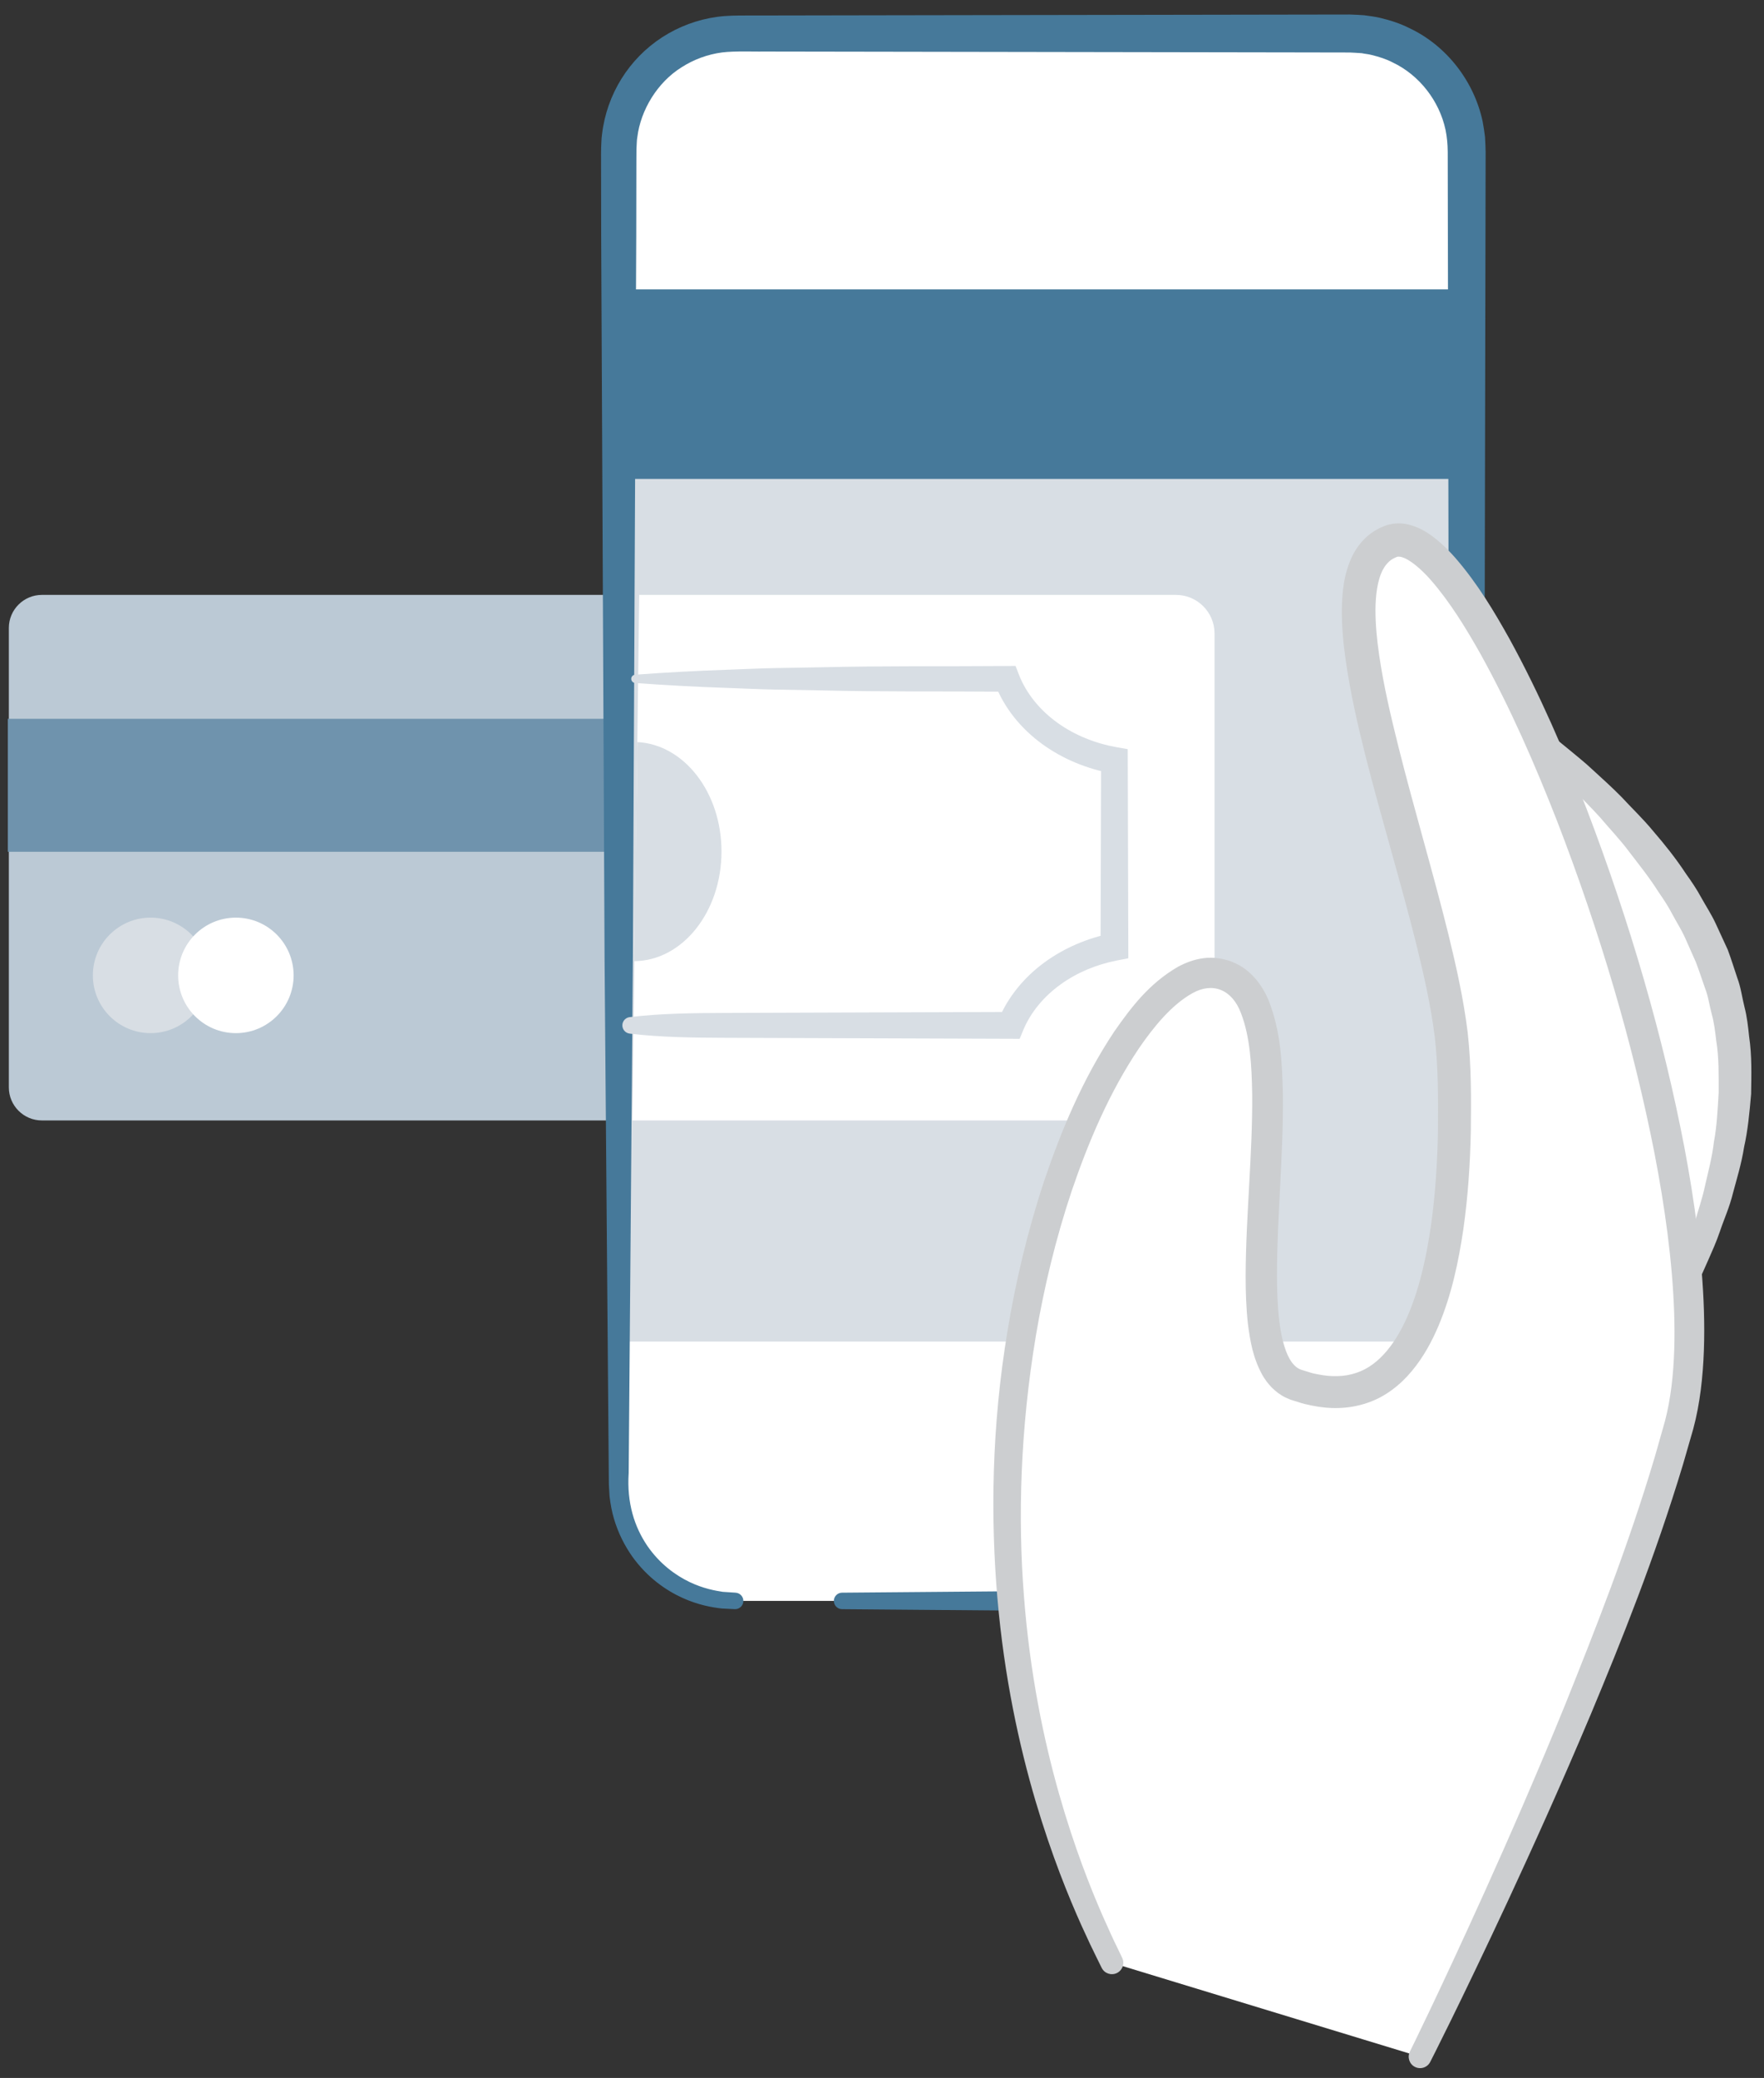 <?xml version="1.0" encoding="UTF-8" standalone="no"?><!DOCTYPE svg PUBLIC "-//W3C//DTD SVG 1.1//EN" "http://www.w3.org/Graphics/SVG/1.1/DTD/svg11.dtd"><svg width="100%" height="100%" viewBox="0 0 107 126" version="1.1" xmlns="http://www.w3.org/2000/svg" xmlns:xlink="http://www.w3.org/1999/xlink" xml:space="preserve" xmlns:serif="http://www.serif.com/" style="fill-rule:evenodd;clip-rule:evenodd;stroke-linejoin:round;stroke-miterlimit:1.414;"><rect x="0" y="0" width="107" height="126" fill="#333333" stroke="none"/><g id="Payments"><path d="M48.338,65.94c0,1.1 -0.9,2 -2,2l-43.801,0c-1.1,0 -2,-0.9 -2,-2l0,-27.867c0,-1.1 0.9,-2 2,-2l43.801,0c1.1,0 2,0.9 2,2l0,27.867Z" style="fill:#BBC9D5;fill-rule:nonzero;"/><rect x="0.476" y="43.587" width="44.068" height="8.063" style="fill:#6F93AD;"/><path d="M44.59,97.074c-3.899,0 -7.061,-3.161 -7.061,-7.061l0,-80.922c0,-3.899 3.162,-7.06 7.061,-7.06l37.314,0c3.899,0 7.06,3.161 7.06,7.06l0,80.922c0,3.9 -3.161,7.061 -7.06,7.061l-30.829,0" style="fill:#fff;fill-rule:nonzero;"/><rect x="37.529" y="17.55" width="51.435" height="63.797" style="fill:#D8DEE4;"/><rect x="38.183" y="17.55" width="50.128" height="11.49" style="fill:#46799A;"/><path d="M44.565,97.574c0,0 -0.27,-0.013 -0.793,-0.04c-0.579,-0.069 -1.401,-0.201 -2.387,-0.649c-0.977,-0.445 -2.118,-1.222 -3.037,-2.507c-0.451,-0.642 -0.845,-1.403 -1.102,-2.271c-0.131,-0.433 -0.213,-0.893 -0.272,-1.37c-0.014,-0.24 -0.028,-0.483 -0.042,-0.729c-0.002,-0.228 -0.004,-0.46 -0.006,-0.694c-0.061,-7.501 -0.149,-18.218 -0.254,-31.077c-0.06,-12.86 -0.13,-27.863 -0.206,-43.937c-0.001,-1.005 -0.003,-2.014 -0.005,-3.026l-0.002,-1.522c0.002,-0.279 -0.008,-0.455 0.005,-0.818c0.02,-0.268 0.008,-0.477 0.054,-0.795c0.286,-2.423 1.632,-4.573 3.648,-5.879c1,-0.648 2.15,-1.077 3.339,-1.238c0.599,-0.084 1.214,-0.081 1.703,-0.082l1.566,-0.002c2.091,-0.004 4.192,-0.007 6.302,-0.011c8.439,-0.013 17.012,-0.027 25.585,-0.042l3.215,-0.005c0.389,0.016 0.555,0.02 0.873,0.045c0.324,0.05 0.675,0.083 0.975,0.161c0.606,0.144 1.205,0.335 1.761,0.618c2.265,1.063 3.936,3.236 4.45,5.671c0.058,0.305 0.102,0.613 0.141,0.92c0.014,0.301 0.037,0.637 0.038,0.91l-0.003,1.598l-0.006,3.191c-0.004,2.125 -0.009,4.243 -0.013,6.353c-0.016,8.439 -0.033,16.744 -0.049,24.781c-0.008,16.075 -0.161,31.078 -0.218,43.937c-0.008,0.421 0.009,0.759 -0.021,1.242c-0.005,0.37 -0.074,0.844 -0.155,1.305c-0.188,0.862 -0.517,1.681 -0.958,2.418c-0.875,1.488 -2.247,2.586 -3.743,3.219c-0.758,0.303 -1.548,0.481 -2.335,0.554c-0.824,0.05 -1.47,0.014 -2.179,0.016c-1.387,-0.011 -2.735,-0.022 -4.041,-0.033c-5.224,-0.044 -9.779,-0.082 -13.53,-0.113c-7.501,-0.063 -11.788,-0.098 -11.788,-0.098c-0.276,-0.003 -0.498,-0.228 -0.495,-0.505c0.002,-0.273 0.223,-0.493 0.495,-0.495c0,0 4.287,-0.036 11.788,-0.099c3.751,-0.031 8.306,-0.069 13.53,-0.113c1.306,-0.01 2.654,-0.022 4.041,-0.033c0.679,-0.012 1.441,0.006 2.042,-0.049c0.632,-0.074 1.261,-0.229 1.861,-0.483c1.182,-0.532 2.254,-1.43 2.922,-2.617c0.34,-0.586 0.59,-1.232 0.731,-1.91c0.045,-0.315 0.106,-0.622 0.109,-1.05c0.021,-0.311 0.002,-0.773 0.005,-1.156c-0.058,-12.859 -0.21,-27.862 -0.219,-43.937c-0.016,-8.037 -0.032,-16.342 -0.049,-24.781c-0.004,-2.11 -0.008,-4.228 -0.012,-6.353l-0.006,-3.191l-0.003,-1.598c-0.006,-0.485 -0.045,-0.904 -0.136,-1.35c-0.379,-1.741 -1.582,-3.301 -3.204,-4.07c-0.397,-0.208 -0.828,-0.341 -1.261,-0.448c-0.218,-0.06 -0.404,-0.066 -0.607,-0.111c-0.215,-0.022 -0.586,-0.033 -0.731,-0.043l-3.215,-0.006c-8.573,-0.014 -17.146,-0.028 -25.585,-0.042c-2.11,-0.003 -4.211,-0.006 -6.302,-0.01c-1.014,0.015 -2.18,-0.046 -2.981,0.055c-0.871,0.116 -1.711,0.425 -2.448,0.898c-1.483,0.922 -2.485,2.608 -2.687,4.236c-0.038,0.185 -0.034,0.49 -0.052,0.729l-0.005,0.709l-0.003,1.522c-0.002,1.012 -0.003,2.021 -0.005,3.026c-0.075,16.074 -0.146,31.077 -0.206,43.937c-0.105,12.859 -0.192,23.576 -0.253,31.077c-0.124,1.842 0.366,3.295 1.131,4.422c0.765,1.111 1.732,1.796 2.566,2.194c0.841,0.402 1.562,0.525 2.007,0.593c0.513,0.034 0.778,0.052 0.778,0.052l0.008,0.001c0.275,0.018 0.483,0.257 0.465,0.532c-0.019,0.273 -0.252,0.479 -0.524,0.466" style="fill:#46799A;fill-rule:nonzero;"/><path d="M12.637,59.144c0,1.934 -1.568,3.502 -3.502,3.502c-1.934,0 -3.502,-1.568 -3.502,-3.502c0,-1.934 1.568,-3.502 3.502,-3.502c1.934,0 3.502,1.568 3.502,3.502" style="fill:#D8DEE4;fill-rule:nonzero;"/><path d="M17.81,59.144c0,1.934 -1.568,3.502 -3.502,3.502c-1.934,0 -3.502,-1.568 -3.502,-3.502c0,-1.934 1.568,-3.502 3.502,-3.502c1.934,0 3.502,1.568 3.502,3.502" style="fill:#fff;fill-rule:nonzero;"/><path d="M71.336,36.073l-32.563,0l-0.412,31.867l32.975,0c1.284,0 2.335,-1.05 2.335,-2.334l0,-27.198c0,-1.284 -1.051,-2.335 -2.335,-2.335" style="fill:#fff;fill-rule:nonzero;"/><path d="M38.195,61.675c1.926,-0.229 3.852,-0.246 5.778,-0.254l5.778,-0.02l11.555,-0.039l-0.753,0.507c0.58,-1.435 1.603,-2.638 2.813,-3.52c1.214,-0.886 2.619,-1.469 4.071,-1.762l-0.68,0.826l0.033,-11.307l0.667,0.796c-1.512,-0.278 -2.979,-0.869 -4.24,-1.786c-1.257,-0.913 -2.312,-2.173 -2.878,-3.678l0.729,0.505c-3.758,-0.032 -7.516,0.012 -11.273,-0.08l-2.819,-0.049c-0.939,-0.018 -1.879,-0.067 -2.818,-0.099c-1.879,-0.063 -3.758,-0.163 -5.637,-0.302c-0.138,-0.011 -0.241,-0.131 -0.231,-0.269c0.009,-0.125 0.109,-0.222 0.231,-0.231c1.879,-0.139 3.758,-0.24 5.637,-0.303c0.939,-0.032 1.879,-0.081 2.818,-0.099l2.819,-0.049c3.757,-0.092 7.515,-0.048 11.273,-0.078l0.533,-0.005l0.196,0.508c0.45,1.172 1.3,2.191 2.351,2.943c1.052,0.755 2.299,1.251 3.592,1.48l0.665,0.117l0.002,0.679l0.033,11.307l0.002,0.693l-0.682,0.132c-1.233,0.24 -2.417,0.726 -3.422,1.45c-1.003,0.72 -1.821,1.684 -2.278,2.793l-0.21,0.509l-0.544,-0.002l-11.555,-0.039l-5.778,-0.02c-1.926,-0.008 -3.852,-0.025 -5.778,-0.254c-0.276,-0.033 -0.473,-0.283 -0.441,-0.559c0.028,-0.236 0.215,-0.414 0.441,-0.441" style="fill:#D8DEE4;fill-rule:nonzero;"/><path d="M38.66,44.997l-0.193,13.285c2.928,-0.02 5.297,-2.988 5.297,-6.649c0,-3.579 -2.266,-6.489 -5.104,-6.636" style="fill:#D8DEE4;fill-rule:nonzero;"/><path d="M102.351,77.549c5.822,-13.49 2.94,-22.464 -8.827,-32.549" style="fill:#fff;fill-rule:nonzero;"/><path d="M101.708,77.293c0,0 0.193,-0.544 0.53,-1.496c0.171,-0.474 0.398,-1.053 0.573,-1.706c0.178,-0.661 0.442,-1.379 0.615,-2.206c0.185,-0.82 0.427,-1.702 0.537,-2.653c0.18,-0.944 0.225,-1.946 0.287,-2.979c-0.003,-1.029 0.027,-2.101 -0.15,-3.165c-0.062,-0.535 -0.124,-1.074 -0.271,-1.6c-0.143,-0.526 -0.206,-1.073 -0.411,-1.584c-0.184,-0.516 -0.348,-1.037 -0.544,-1.546c-0.222,-0.5 -0.443,-0.999 -0.662,-1.493c-0.222,-0.494 -0.518,-0.951 -0.768,-1.421c-0.244,-0.474 -0.537,-0.916 -0.835,-1.345c-0.556,-0.883 -1.194,-1.673 -1.78,-2.44c-0.575,-0.774 -1.22,-1.434 -1.762,-2.084c-0.568,-0.629 -1.131,-1.172 -1.597,-1.684c-0.465,-0.513 -0.921,-0.915 -1.275,-1.266c-0.713,-0.7 -1.121,-1.1 -1.121,-1.1l-0.021,-0.021c-0.273,-0.268 -0.277,-0.705 -0.01,-0.978c0.252,-0.257 0.657,-0.274 0.931,-0.052c0,0 0.452,0.369 1.244,1.015c0.388,0.332 0.883,0.708 1.402,1.2c0.526,0.484 1.129,1.02 1.748,1.648c0.598,0.652 1.297,1.308 1.943,2.097c0.666,0.772 1.339,1.611 1.956,2.549c0.326,0.455 0.647,0.926 0.923,1.437c0.281,0.507 0.604,0.998 0.858,1.535c0.249,0.54 0.5,1.084 0.752,1.631c0.212,0.564 0.389,1.146 0.583,1.72c0.215,0.568 0.287,1.179 0.435,1.764c0.153,0.587 0.217,1.186 0.279,1.78c0.177,1.183 0.136,2.36 0.121,3.488c-0.097,1.125 -0.199,2.209 -0.425,3.211c-0.159,1.017 -0.447,1.938 -0.676,2.797c-0.209,0.863 -0.558,1.618 -0.784,2.302c-0.236,0.694 -0.493,1.243 -0.693,1.707c-0.412,0.923 -0.647,1.45 -0.647,1.45c-0.155,0.349 -0.564,0.507 -0.913,0.352c-0.332,-0.147 -0.489,-0.527 -0.372,-0.864" style="fill:#CCCED0;fill-rule:nonzero;"/><path d="M67.445,119.019c-14.423,-28.768 -0.769,-60.744 6.21,-60.022c6.98,0.722 -0.36,23.063 4.942,24.965c8.695,3.121 9.995,-10.252 9.562,-19.702c-0.433,-9.45 -9.674,-29.217 -3.801,-31.431c5.872,-2.214 21.37,38.892 17.503,53.541c-3.867,14.648 -15.724,38.345 -15.724,38.345" style="fill:#fff;fill-rule:nonzero;"/><path d="M66.823,119.321c0,0 -0.108,-0.22 -0.318,-0.646c-0.213,-0.42 -0.517,-1.066 -0.906,-1.921c-0.762,-1.698 -1.804,-4.228 -2.791,-7.562c-0.982,-3.331 -1.894,-7.475 -2.309,-12.302c-0.412,-4.819 -0.364,-10.327 0.619,-16.215c0.488,-2.942 1.197,-5.978 2.21,-9.042c1.035,-3.053 2.318,-6.166 4.263,-9.088c1.004,-1.434 2.096,-2.901 3.868,-3.926c0.455,-0.24 0.966,-0.445 1.549,-0.518c0.289,-0.041 0.598,-0.036 0.903,0.008c0.159,0.018 0.58,0.107 0.827,0.217c1.15,0.438 1.874,1.478 2.24,2.403c0.733,1.905 0.79,3.775 0.839,5.622c0.022,1.849 -0.071,3.687 -0.163,5.526c-0.092,1.837 -0.199,3.68 -0.196,5.506c0.003,0.911 0.035,1.819 0.138,2.695c0.105,0.864 0.291,1.732 0.638,2.338c0.175,0.297 0.373,0.493 0.588,0.596l0.085,0.036c0.017,0.009 -0.041,-0.011 0.025,0.01l0.086,0.026l0.34,0.105c0.241,0.083 0.441,0.124 0.62,0.153c0.765,0.156 1.595,0.148 2.297,-0.098c1.445,-0.469 2.491,-1.963 3.175,-3.603c0.695,-1.66 1.087,-3.51 1.356,-5.377c0.26,-1.874 0.384,-3.787 0.417,-5.708c0.014,-1.912 0.019,-3.886 -0.199,-5.723c-0.236,-1.871 -0.665,-3.762 -1.131,-5.645c-0.945,-3.77 -2.091,-7.524 -3.064,-11.343c-0.48,-1.913 -0.921,-3.842 -1.206,-5.831c-0.14,-0.995 -0.238,-2.007 -0.232,-3.053c0.023,-1.044 0.106,-2.147 0.649,-3.275c0.281,-0.554 0.72,-1.108 1.303,-1.473c0.147,-0.086 0.292,-0.177 0.447,-0.238c0.098,-0.041 0.106,-0.052 0.278,-0.114c0.076,-0.021 0.069,-0.028 0.227,-0.064c0.488,-0.107 0.856,-0.063 1.219,0.028c0.699,0.195 1.193,0.543 1.628,0.892c0.434,0.353 0.8,0.733 1.143,1.12c1.346,1.558 2.345,3.234 3.287,4.921c1.852,3.385 3.341,6.858 4.678,10.317c2.642,6.929 4.64,13.825 5.924,20.514c0.63,3.347 1.078,6.646 1.182,9.887c0.049,1.619 0.007,3.226 -0.192,4.809c-0.104,0.797 -0.241,1.562 -0.457,2.364c-0.208,0.721 -0.414,1.435 -0.618,2.142c-1.723,5.71 -3.744,10.723 -5.594,15.153c-1.862,4.42 -3.59,8.223 -5.039,11.343c-2.906,6.235 -4.701,9.738 -4.701,9.738c-0.171,0.341 -0.587,0.478 -0.928,0.306c-0.339,-0.17 -0.475,-0.586 -0.309,-0.925c0,0 1.742,-3.504 4.563,-9.749c1.407,-3.124 3.083,-6.933 4.88,-11.348c1.768,-4.417 3.768,-9.435 5.425,-15.003c0.201,-0.708 0.404,-1.423 0.609,-2.145c0.171,-0.649 0.304,-1.38 0.393,-2.1c0.178,-1.456 0.214,-2.977 0.16,-4.527c-0.112,-3.103 -0.559,-6.322 -1.19,-9.597c-1.285,-6.55 -3.286,-13.359 -5.914,-20.164c-1.327,-3.394 -2.81,-6.804 -4.606,-10.055c-0.904,-1.611 -1.887,-3.217 -3.055,-4.553c-0.563,-0.642 -1.278,-1.264 -1.778,-1.388c-0.101,-0.035 -0.226,-0.016 -0.209,-0.023c0.038,-0.019 -0.081,0.023 -0.12,0.034c0.06,-0.019 -0.041,0.023 -0.054,0.029c-0.071,0.025 -0.127,0.068 -0.19,0.101c-0.235,0.151 -0.421,0.376 -0.579,0.678c-0.305,0.621 -0.416,1.498 -0.421,2.38c-0.002,0.893 0.088,1.819 0.224,2.748c0.271,1.861 0.712,3.737 1.183,5.614c0.943,3.758 2.077,7.517 3.028,11.361c0.469,1.925 0.906,3.87 1.156,5.889c0.231,2.058 0.213,4.013 0.193,6.005c-0.04,1.986 -0.173,3.972 -0.454,5.949c-0.293,1.974 -0.707,3.952 -1.509,5.86c-0.404,0.949 -0.909,1.885 -1.61,2.728c-0.692,0.837 -1.626,1.586 -2.738,1.947c-1.113,0.375 -2.258,0.376 -3.35,0.148c-0.29,-0.055 -0.553,-0.12 -0.762,-0.194l-0.34,-0.105l-0.085,-0.027c0.01,0.004 -0.106,-0.032 -0.142,-0.049l-0.242,-0.106c-0.645,-0.309 -1.114,-0.847 -1.411,-1.364c-0.582,-1.056 -0.744,-2.086 -0.875,-3.078c-0.112,-0.993 -0.14,-1.961 -0.141,-2.917c0.005,-1.911 0.12,-3.772 0.218,-5.607c0.098,-1.833 0.195,-3.641 0.179,-5.405c-0.026,-1.746 -0.129,-3.527 -0.682,-4.943c-0.536,-1.429 -1.713,-1.899 -2.946,-1.204c-1.257,0.703 -2.335,2.021 -3.237,3.333c-1.81,2.693 -3.072,5.696 -4.077,8.637c-0.989,2.958 -1.69,5.906 -2.174,8.767c-0.958,5.727 -1.099,11.091 -0.731,15.795c0.358,4.711 1.207,8.761 2.133,12.019c0.929,3.261 1.923,5.743 2.649,7.404c0.365,0.823 0.654,1.457 0.867,1.886c0.206,0.429 0.312,0.65 0.312,0.65c0.165,0.344 0.019,0.758 -0.325,0.923c-0.343,0.164 -0.753,0.021 -0.92,-0.319" style="fill:#CCCED0;fill-rule:nonzero;"/></g></svg>